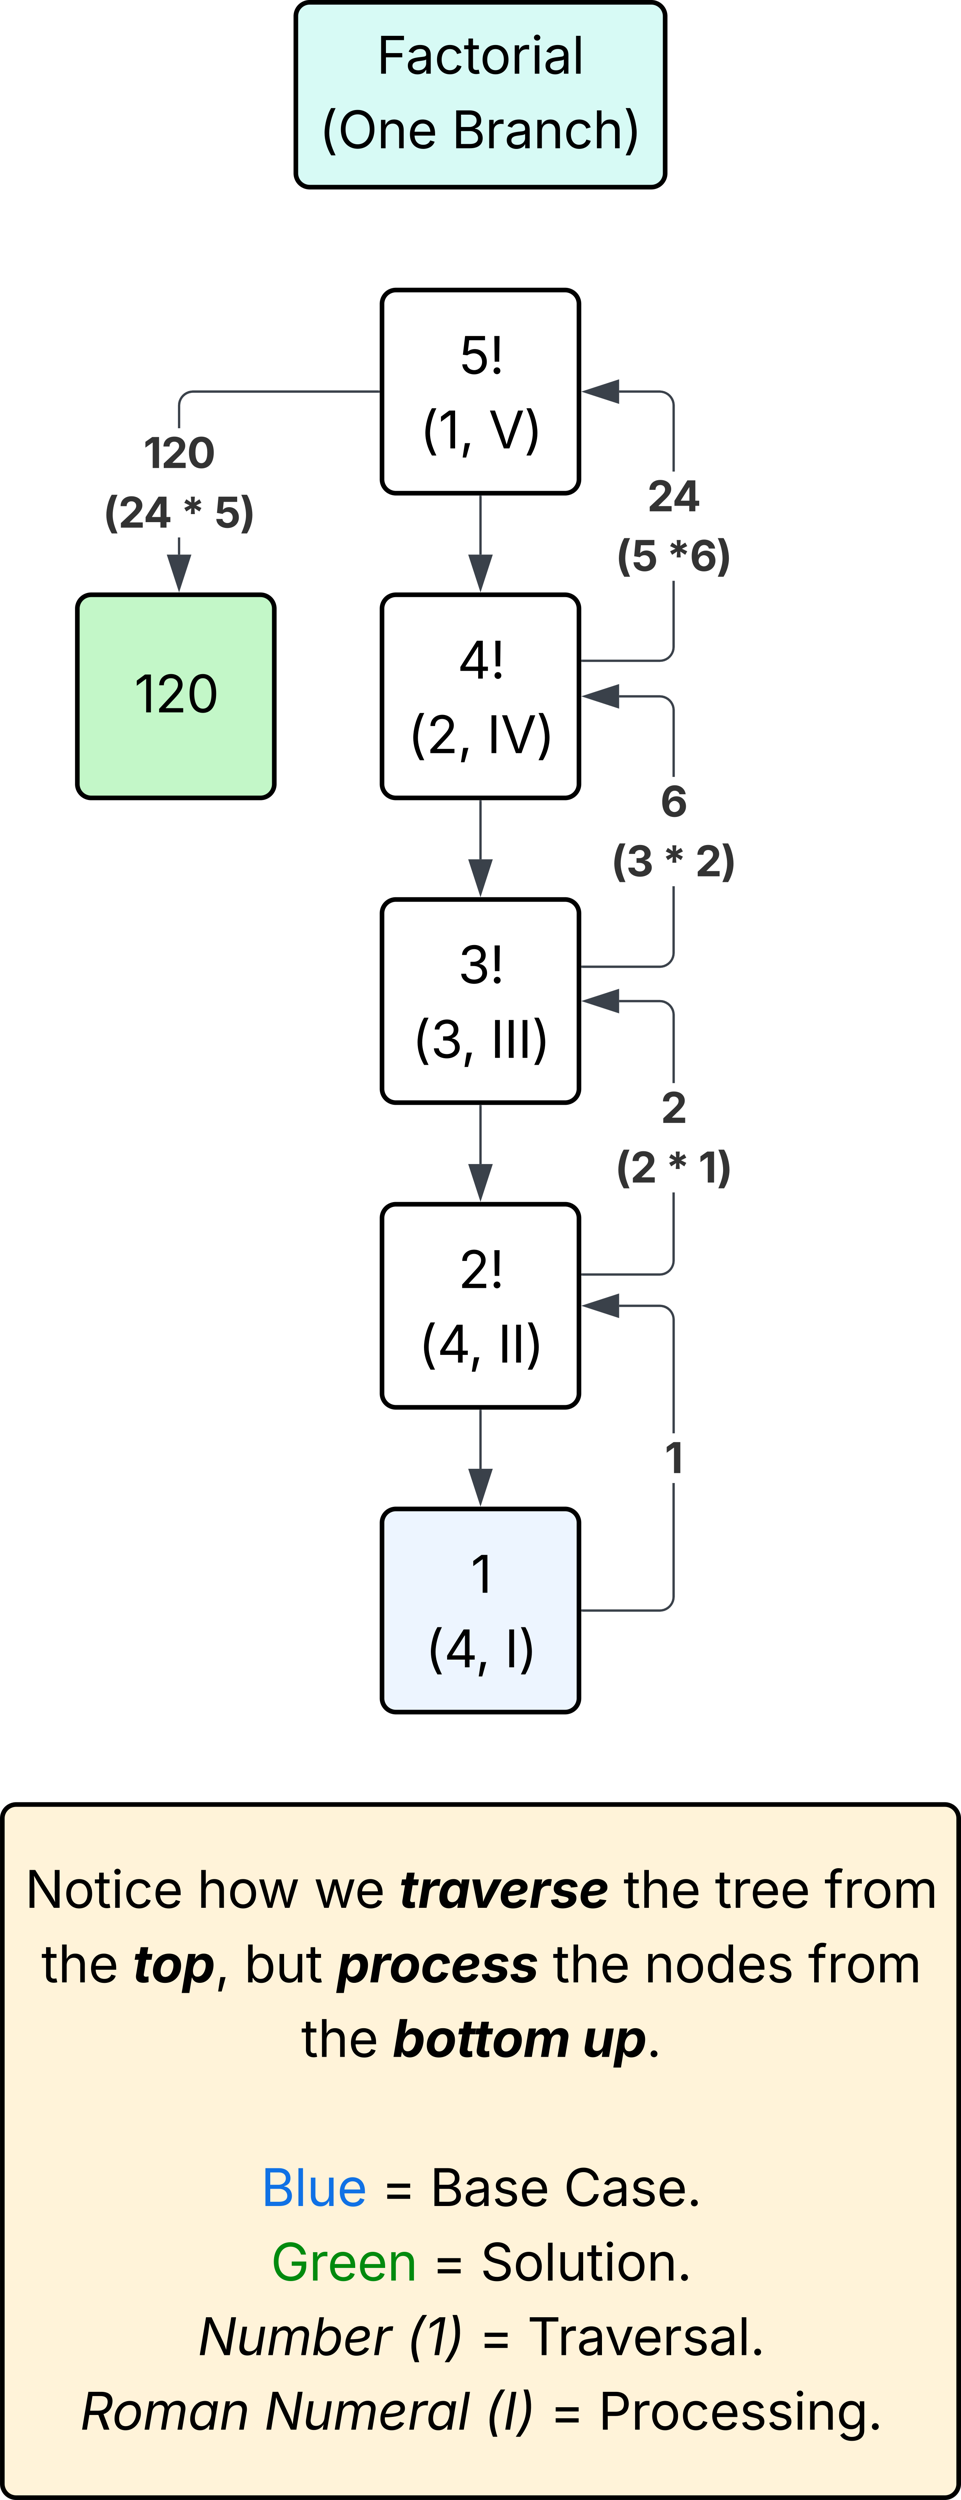 <svg xmlns="http://www.w3.org/2000/svg" xmlns:xlink="http://www.w3.org/1999/xlink" xmlns:lucid="lucid" width="416.35" height="1082"><g transform="translate(-606.494 -179)" lucid:page-tab-id="0_0"><path d="M772 310.53a6 6 0 0 1 6-6h73.33a6 6 0 0 1 6 6v75.93a6 6 0 0 1-6 6H778a6 6 0 0 1-6-6z" stroke="#000" stroke-width="2" fill="#fff"/><use xlink:href="#a" transform="matrix(1,0,0,1,777,309.533) translate(28.05 31.278)"/><use xlink:href="#b" transform="matrix(1,0,0,1,777,309.533) translate(11.383 63.543)"/><use xlink:href="#c" transform="matrix(1,0,0,1,777,309.533) translate(41.179 63.543)"/><path d="M814.67 393.96v25.08" stroke="#3a414a" fill="none"/><path d="M815.14 393.97h-.95v-.5h.94z" stroke="#3a414a" stroke-width=".05" fill="#3a414a"/><path d="M814.67 433.8l-4.64-14.26h9.27z" stroke="#3a414a" fill="#3a414a"/><path d="M772 442.42a6 6 0 0 1 6-6h73.33a6 6 0 0 1 6 6v75.92a6 6 0 0 1-6 6H778a6 6 0 0 1-6-6z" stroke="#000" stroke-width="2" fill="#fff"/><use xlink:href="#d" transform="matrix(1,0,0,1,777,441.419) translate(27.627 31.278)"/><use xlink:href="#e" transform="matrix(1,0,0,1,777,441.419) translate(6.142 63.543)"/><use xlink:href="#f" transform="matrix(1,0,0,1,777,441.419) translate(40.452 63.543)"/><path d="M734.67 186a6 6 0 0 1 6-6h148a6 6 0 0 1 6 6v68a6 6 0 0 1-6 6h-148a6 6 0 0 1-6-6z" stroke="#000" stroke-width="2" fill="#d7faf5"/><use xlink:href="#g" transform="matrix(1,0,0,1,739.667,185) translate(29.959 25.903)"/><use xlink:href="#h" transform="matrix(1,0,0,1,739.667,185) translate(5.056 58.168)"/><use xlink:href="#i" transform="matrix(1,0,0,1,739.667,185) translate(62.489 58.168)"/><path d="M814.67 525.84v25.08" stroke="#3a414a" fill="none"/><path d="M815.14 525.86h-.95v-.52h.94z" stroke="#3a414a" stroke-width=".05" fill="#3a414a"/><path d="M814.67 565.7l-4.64-14.28h9.27z" stroke="#3a414a" fill="#3a414a"/><path d="M772 574.3a6 6 0 0 1 6-6h73.33a6 6 0 0 1 6 6v75.93a6 6 0 0 1-6 6H778a6 6 0 0 1-6-6z" stroke="#000" stroke-width="2" fill="#fff"/><use xlink:href="#j" transform="matrix(1,0,0,1,777,573.305) translate(27.941 31.278)"/><use xlink:href="#k" transform="matrix(1,0,0,1,777,573.305) translate(8.003 63.543)"/><use xlink:href="#l" transform="matrix(1,0,0,1,777,573.305) translate(41.988 63.543)"/><path d="M814.67 657.73v25.08" stroke="#3a414a" fill="none"/><path d="M815.14 657.74h-.95v-.5h.94z" stroke="#3a414a" stroke-width=".05" fill="#3a414a"/><path d="M814.67 697.57l-4.64-14.26h9.27z" stroke="#3a414a" fill="#3a414a"/><path d="M772 706.2a6 6 0 0 1 6-6h73.33a6 6 0 0 1 6 6v75.9a6 6 0 0 1-6 6H778a6 6 0 0 1-6-6z" stroke="#000" stroke-width="2" fill="#fff"/><use xlink:href="#m" transform="matrix(1,0,0,1,777,705.19) translate(28.028 31.278)"/><use xlink:href="#n" transform="matrix(1,0,0,1,777,705.19) translate(10.797 63.543)"/><use xlink:href="#o" transform="matrix(1,0,0,1,777,705.19) translate(45.161 63.543)"/><path d="M814.67 789.6v25.1" stroke="#3a414a" fill="none"/><path d="M815.14 789.63h-.95v-.52h.94z" stroke="#3a414a" stroke-width=".05" fill="#3a414a"/><path d="M814.67 829.46l-4.64-14.27h9.27z" stroke="#3a414a" fill="#3a414a"/><path d="M772 838.08a6 6 0 0 1 6-6h73.33a6 6 0 0 1 6 6V914a6 6 0 0 1-6 6H778a6 6 0 0 1-6-6z" stroke="#000" stroke-width="2" fill="#edf5ff"/><use xlink:href="#p" transform="matrix(1,0,0,1,777,837.076) translate(33.481 31.278)"/><use xlink:href="#n" transform="matrix(1,0,0,1,777,837.076) translate(13.781 63.543)"/><use xlink:href="#q" transform="matrix(1,0,0,1,777,837.076) translate(48.145 63.543)"/><path d="M898.8 870.06l-.07 1-.24.98-.4.94-.53.87-.66.77-.76.66-.87.53-.93.4-1 .23-1 .08h-33.5v-.94h33.48l.88-.07.84-.2.8-.34.74-.45.66-.56.56-.66.46-.73.33-.8.2-.85.06-.88v-49.17h.95zm-5.45-126.3l1 .23.92.38.87.53.77.67.67.78.53.86.4.95.23 1 .08.98v49.2h-.94v-49.16l-.07-.88-.2-.85-.35-.8-.45-.74-.56-.65-.66-.57-.74-.45-.8-.33-.84-.2-.88-.07h-17.6v-.95h17.63z" stroke="#3a414a" stroke-width=".05" fill="#3a414a"/><path d="M858.85 876.5h-.52v-.94h.52z" fill="#3a414a"/><path stroke="#3a414a" stroke-width=".05" fill="#3a414a"/><path d="M874.22 748.8l-14.27-4.65 14.27-4.63z" fill="#3a414a"/><path d="M874.7 749.44l-16.3-5.3 16.3-5.28zm-13.2-5.3l12.24 4v-7.97z" stroke="#3a414a" stroke-width=".05" fill="#3a414a"/><use xlink:href="#r" transform="matrix(1,0,0,1,894.501,799.34) translate(0.005 17.222)"/><path d="M898.8 724.62l-.07 1-.24.98-.4.94-.53.87-.66.78-.76.66-.87.53-.93.4-1 .23-1 .08h-33.5v-.96h33.48l.88-.06.84-.2.8-.34.74-.45.66-.56.56-.65.46-.74.33-.8.2-.84.06-.88v-29.5h.95zm-5.45-112.75l1 .24.92.4.87.53.77.66.67.76.53.87.4.93.23 1 .08 1v29.5h-.94V618.3l-.07-.88-.2-.84-.35-.8-.45-.74-.56-.66-.66-.56-.74-.45-.8-.34-.84-.2-.88-.06h-17.6v-.95h17.63z" stroke="#3a414a" stroke-width=".05" fill="#3a414a"/><path d="M858.85 731.08h-.52v-.96h.52z" fill="#3a414a"/><path stroke="#3a414a" stroke-width=".05" fill="#3a414a"/><path d="M874.22 616.9l-14.27-4.63 14.27-4.64z" fill="#3a414a"/><path d="M874.7 617.56l-16.3-5.3 16.3-5.28zm-13.2-5.3l12.24 4v-7.98z" stroke="#3a414a" stroke-width=".05" fill="#3a414a"/><use xlink:href="#s" transform="matrix(1,0,0,1,872.86,647.772) translate(19.879 17.222)"/><use xlink:href="#t" transform="matrix(1,0,0,1,872.86,647.772) translate(0.005 43.035)"/><use xlink:href="#u" transform="matrix(1,0,0,1,872.86,647.772) translate(22.114 43.035)"/><use xlink:href="#v" transform="matrix(1,0,0,1,872.86,647.772) translate(36.264 43.035)"/><path d="M898.8 591.42l-.07 1-.24.98-.4.94-.53.87-.66.78-.76.66-.87.53-.93.4-1 .23-1 .08h-33.5v-.96h33.48l.88-.06.84-.2.8-.34.74-.45.66-.56.56-.65.46-.74.33-.8.2-.84.06-.88v-28.83h.95zm-5.45-111.44l1 .24.92.4.87.52.77.66.67.77.53.87.4.94.23 1 .08.98v28.87h-.94V486.4l-.07-.88-.2-.85-.35-.8-.45-.74-.56-.65-.66-.57-.74-.44-.8-.33-.84-.2-.88-.07h-17.6v-.95h17.63z" stroke="#3a414a" stroke-width=".05" fill="#3a414a"/><path d="M858.85 597.88h-.52v-.96h.52z" fill="#3a414a"/><path stroke="#3a414a" stroke-width=".05" fill="#3a414a"/><path d="M874.22 485.02l-14.27-4.64 14.27-4.63z" fill="#3a414a"/><path d="M874.7 485.67l-16.3-5.3 16.3-5.28zm-13.2-5.3l12.24 4v-7.97z" stroke="#3a414a" stroke-width=".05" fill="#3a414a"/><use xlink:href="#w" transform="matrix(1,0,0,1,871.115,515.229) translate(21.45 17.222)"/><use xlink:href="#x" transform="matrix(1,0,0,1,871.115,515.229) translate(0.005 43.035)"/><use xlink:href="#u" transform="matrix(1,0,0,1,871.115,515.229) translate(22.392 43.035)"/><use xlink:href="#y" transform="matrix(1,0,0,1,871.115,515.229) translate(36.541 43.035)"/><path d="M898.8 459l-.07 1-.24 1-.4.93-.53.87-.66.77-.76.66-.87.53-.93.4-1 .22-1 .08h-33.5v-.95h33.48l.88-.06.84-.2.8-.33.74-.44.66-.57.56-.67.46-.74.33-.8.2-.85.06-.88V430.4h.95zm-5.45-110.9l1 .24.92.4.87.52.77.66.67.77.53.86.4.93.23.98.08 1v28.6h-.94V354.5l-.07-.87-.2-.84-.35-.8-.45-.75-.56-.66-.66-.57-.74-.46-.8-.33-.84-.2-.88-.07h-17.6v-.95h17.63z" stroke="#3a414a" stroke-width=".05" fill="#3a414a"/><path d="M858.85 465.46h-.52v-.95h.52z" fill="#3a414a"/><path stroke="#3a414a" stroke-width=".05" fill="#3a414a"/><path d="M874.22 353.13l-14.27-4.63 14.27-4.64z" fill="#3a414a"/><path d="M874.7 353.78l-16.3-5.28 16.3-5.3zm-13.2-5.28l12.24 3.98v-7.97z" stroke="#3a414a" stroke-width=".05" fill="#3a414a"/><g><use xlink:href="#z" transform="matrix(1,0,0,1,873.103,383.08) translate(13.764 17.222)"/><use xlink:href="#A" transform="matrix(1,0,0,1,873.103,383.08) translate(0.005 43.035)"/><use xlink:href="#B" transform="matrix(1,0,0,1,873.103,383.08) translate(22.279 43.035)"/></g><path d="M684.55 419.04h-.95v-7.4h.95zm85.95-70.07h-80.4l-.9.07-.83.2-.8.33-.74.46-.66.56-.56.65-.45.74-.33.8-.2.83-.07.88v9.83h-.95v-9.85l.08-1 .24-1 .4-.93.52-.86.66-.78.77-.66.87-.53.94-.4.98-.23 1-.08h80.44z" stroke="#3a414a" stroke-width=".05" fill="#3a414a"/><path d="M771 348.97h-.5v-.95h.5z" fill="#3a414a"/><path stroke="#3a414a" stroke-width=".05" fill="#3a414a"/><path d="M684.08 433.8l-4.64-14.26h9.27z" fill="#3a414a"/><path d="M684.08 435.34l-5.3-16.28h10.6zm-4-15.33l4 12.26 3.98-12.25z" stroke="#3a414a" stroke-width=".05" fill="#3a414a"/><g><use xlink:href="#C" transform="matrix(1,0,0,1,651.042,364.331) translate(17.614 17.222)"/><use xlink:href="#D" transform="matrix(1,0,0,1,651.042,364.331) translate(0.005 43.035)"/><use xlink:href="#u" transform="matrix(1,0,0,1,651.042,364.331) translate(33.859 43.035)"/><use xlink:href="#E" transform="matrix(1,0,0,1,651.042,364.331) translate(48.008 43.035)"/></g><path d="M640 442.42a6 6 0 0 1 6-6h73.33a6 6 0 0 1 6 6v75.92a6 6 0 0 1-6 6H646a6 6 0 0 1-6-6z" stroke="#000" stroke-width="2" fill="#c3f7c8"/><g><use xlink:href="#F" transform="matrix(1,0,0,1,645,441.419) translate(19.695 45.903)"/></g><path d="M607.5 966a6 6 0 0 1 6-6h402.34a6 6 0 0 1 6 6v288a6 6 0 0 1-6 6H613.5a6 6 0 0 1-6-6z" stroke="#000" stroke-width="2" fill="#fff3d9"/><g><use xlink:href="#G" transform="matrix(1,0,0,1,612.494,965) translate(4.817 39.715)"/><use xlink:href="#H" transform="matrix(1,0,0,1,612.494,965) translate(79.437 39.715)"/><use xlink:href="#I" transform="matrix(1,0,0,1,612.494,965) translate(129.936 39.715)"/><use xlink:href="#J" transform="matrix(1,0,0,1,612.494,965) translate(166.926 39.715)"/><use xlink:href="#K" transform="matrix(1,0,0,1,612.494,965) translate(264.127 39.715)"/><use xlink:href="#L" transform="matrix(1,0,0,1,612.494,965) translate(303.742 39.715)"/><use xlink:href="#M" transform="matrix(1,0,0,1,612.494,965) translate(351.171 39.715)"/><use xlink:href="#K" transform="matrix(1,0,0,1,612.494,965) translate(11.897 71.981)"/><use xlink:href="#N" transform="matrix(1,0,0,1,612.494,965) translate(51.513 71.981)"/><use xlink:href="#O" transform="matrix(1,0,0,1,612.494,965) translate(99.755 71.981)"/><use xlink:href="#P" transform="matrix(1,0,0,1,612.494,965) translate(140.022 71.981)"/><use xlink:href="#K" transform="matrix(1,0,0,1,612.494,965) translate(233.479 71.981)"/><use xlink:href="#Q" transform="matrix(1,0,0,1,612.494,965) translate(273.095 71.981)"/><use xlink:href="#M" transform="matrix(1,0,0,1,612.494,965) translate(344.091 71.981)"/><use xlink:href="#K" transform="matrix(1,0,0,1,612.494,965) translate(124.489 104.247)"/><use xlink:href="#R" transform="matrix(1,0,0,1,612.494,965) translate(164.105 104.247)"/><use xlink:href="#S" transform="matrix(1,0,0,1,612.494,965) translate(246.255 104.247)"/><use xlink:href="#T" transform="matrix(1,0,0,1,612.494,965) translate(202.5 136.512)"/><use xlink:href="#U" transform="matrix(1,0,0,1,612.494,965) translate(107.014 168.778)"/><use xlink:href="#V" transform="matrix(1,0,0,1,612.494,965) translate(159.282 168.778)"/><use xlink:href="#W" transform="matrix(1,0,0,1,612.494,965) translate(180.234 168.778)"/><use xlink:href="#X" transform="matrix(1,0,0,1,612.494,965) translate(238.188 168.778)"/><use xlink:href="#Y" transform="matrix(1,0,0,1,612.494,965) translate(111.284 201.043)"/><use xlink:href="#V" transform="matrix(1,0,0,1,612.494,965) translate(181.151 201.043)"/><use xlink:href="#Z" transform="matrix(1,0,0,1,612.494,965) translate(202.104 201.043)"/><use xlink:href="#aa" transform="matrix(1,0,0,1,612.494,965) translate(79.589 233.309)"/><use xlink:href="#ab" transform="matrix(1,0,0,1,612.494,965) translate(169.986 233.309)"/><use xlink:href="#V" transform="matrix(1,0,0,1,612.494,965) translate(201.485 233.309)"/><use xlink:href="#ac" transform="matrix(1,0,0,1,612.494,965) translate(222.438 233.309)"/><use xlink:href="#ad" transform="matrix(1,0,0,1,612.494,965) translate(28.612 265.575)"/><use xlink:href="#ae" transform="matrix(1,0,0,1,612.494,965) translate(108.419 265.575)"/><use xlink:href="#af" transform="matrix(1,0,0,1,612.494,965) translate(203.851 265.575)"/><use xlink:href="#V" transform="matrix(1,0,0,1,612.494,965) translate(232.269 265.575)"/><use xlink:href="#ag" transform="matrix(1,0,0,1,612.494,965) translate(253.222 265.575)"/></g><defs><path d="M626 20c-262 0-458-168-468-396h184c12 133 134 229 284 229 180 0 311-137 311-326 0-192-136-335-323-335-92 0-196 33-255 78l-178-22 88-738h784v167H429l-51 435h8c61-51 160-87 263-87 273 0 474 211 474 499 0 286-210 496-497 496" id="ah"/><path d="M204-479l-12-1011h204L383-479H204zm91 492c-75 0-135-60-135-134 0-75 60-135 135-135 74 0 134 60 134 135 0 74-60 134-134 134" id="ai"/><g id="a"><use transform="matrix(0.011,0,0,0.011,0,0)" xlink:href="#ah"/><use transform="matrix(0.011,0,0,0.011,13.509,0)" xlink:href="#ai"/></g><path d="M218-607c0-325 108-727 258-974h175c-155 315-250 682-250 974 0 265 78 531 250 886H476C306-10 218-315 218-607" id="aj"/><path d="M653-1490V0H466v-1314h-10L96-1047v-204l324-239h233" id="ak"/><path d="M128 359l88-567h206L266 359H128" id="al"/><g id="b"><use transform="matrix(0.011,0,0,0.011,0,0)" xlink:href="#aj"/><use transform="matrix(0.011,0,0,0.011,8.105,0)" xlink:href="#ak"/><use transform="matrix(0.011,0,0,0.011,17.144,0)" xlink:href="#al"/></g><path d="M600 0L52-1490h200c166 485 304 806 458 1336 156-533 285-846 449-1336h202L819 0H600" id="am"/><path d="M96 279C273-86 346-350 346-607c0-292-95-659-250-974h175c150 246 258 650 258 974 0 297-91 602-258 886H96" id="an"/><g id="c"><use transform="matrix(0.011,0,0,0.011,0,0)" xlink:href="#am"/><use transform="matrix(0.011,0,0,0.011,15.332,0)" xlink:href="#an"/></g><path d="M120-303v-155l652-1032h231v1020h202v167h-202V0H821v-303H120zm702-167v-782h-12L323-482v12h499" id="ao"/><g id="d"><use transform="matrix(0.011,0,0,0.011,0,0)" xlink:href="#ao"/><use transform="matrix(0.011,0,0,0.011,14.355,0)" xlink:href="#ai"/></g><path d="M154 0v-137l495-537c165-179 249-281 249-418 0-156-121-253-280-253-170 0-278 110-278 278H158c0-264 200-443 465-443 266 0 455 183 455 416 0 161-73 288-336 568L416-179v12h687V0H154" id="ap"/><g id="e"><use transform="matrix(0.011,0,0,0.011,0,0)" xlink:href="#aj"/><use transform="matrix(0.011,0,0,0.011,8.105,0)" xlink:href="#ap"/><use transform="matrix(0.011,0,0,0.011,21.658,0)" xlink:href="#al"/></g><path d="M370-1490V0H180v-1490h190" id="aq"/><g id="f"><use transform="matrix(0.011,0,0,0.011,0,0)" xlink:href="#aq"/><use transform="matrix(0.011,0,0,0.011,5.968,0)" xlink:href="#am"/><use transform="matrix(0.011,0,0,0.011,21.3,0)" xlink:href="#an"/></g><path d="M180 0v-1490h901v168H370v510h643v168H370V0H180" id="ar"/><path d="M471 26C259 26 90-98 90-318c0-256 228-303 435-329 202-27 287-16 287-108 0-139-79-219-234-219-161 0-248 86-283 164l-173-57c86-203 278-265 451-265 150 0 419 46 419 395V0H815v-152h-12C765-73 660 26 471 26zm31-159c199 0 310-134 310-271v-155c-30 35-226 55-295 64-131 17-246 59-246 186 0 116 97 176 231 176" id="as"/><path d="M613 24c-304 0-509-231-509-576 0-350 205-580 509-580 216 0 392 114 453 309l-173 49c-33-115-133-197-280-197-223 0-326 196-326 419 0 220 103 415 326 415 150 0 252-85 285-206l172 49C1010-95 832 24 613 24" id="at"/><path d="M598-1118v154H368v674c0 100 37 144 132 144 23 0 62-6 92-12L629-6c-37 13-88 20-134 20-193 0-307-107-307-290v-688H20v-154h168v-266h180v266h230" id="au"/><path d="M613 24c-304 0-509-231-509-576 0-350 205-580 509-580 305 0 511 230 511 580 0 345-206 576-511 576zm0-161c226 0 329-195 329-415 0-222-103-419-329-419-223 0-326 196-326 419 0 220 103 415 326 415" id="av"/><path d="M158 0v-1118h174v172h12c41-113 157-188 290-188 26 0 70 2 91 3v181c-11-2-60-10-108-10-161 0-279 109-279 260V0H158" id="aw"/><path d="M158 0v-1118h180V0H158zm91-1301c-68 0-125-53-125-119s57-119 125-119c69 0 126 53 126 119s-57 119-126 119" id="ax"/><path d="M338-1490V0H158v-1490h180" id="ay"/><g id="g"><use transform="matrix(0.011,0,0,0.011,0,0)" xlink:href="#ar"/><use transform="matrix(0.011,0,0,0.011,12.576,0)" xlink:href="#as"/><use transform="matrix(0.011,0,0,0.011,25.054,0)" xlink:href="#at"/><use transform="matrix(0.011,0,0,0.011,37.75,0)" xlink:href="#au"/><use transform="matrix(0.011,0,0,0.011,44.803,0)" xlink:href="#av"/><use transform="matrix(0.011,0,0,0.011,58.127,0)" xlink:href="#aw"/><use transform="matrix(0.011,0,0,0.011,66.84,0)" xlink:href="#ax"/><use transform="matrix(0.011,0,0,0.011,72.222,0)" xlink:href="#as"/><use transform="matrix(0.011,0,0,0.011,84.701,0)" xlink:href="#ay"/></g><path d="M784 20c-382 0-662-292-662-764 0-473 280-766 662-766s660 293 660 766c0 472-278 764-660 764zm0-176c266 0 475-207 475-588 0-383-209-590-475-590-268 0-477 208-477 590 0 380 209 588 477 588" id="az"/><path d="M338-670V0H158v-1118h173l1 207c72-158 192-221 342-221 226 0 378 139 378 422V0H872v-695c0-172-96-275-252-275-161 0-282 109-282 300" id="aA"/><path d="M628 24c-324 0-524-230-524-574 0-343 198-582 503-582 237 0 487 146 487 559v75H286c9 234 145 362 343 362 132 0 231-58 273-172l174 48C1024-91 857 24 628 24zM287-650h624c-17-190-120-322-304-322-192 0-309 151-320 322" id="aB"/><g id="h"><use transform="matrix(0.011,0,0,0.011,0,0)" xlink:href="#aj"/><use transform="matrix(0.011,0,0,0.011,8.105,0)" xlink:href="#az"/><use transform="matrix(0.011,0,0,0.011,25.098,0)" xlink:href="#aA"/><use transform="matrix(0.011,0,0,0.011,38.227,0)" xlink:href="#aB"/></g><path d="M180 0v-1490h528c311 0 458 177 458 395 0 191-114 278-244 313v14c139 9 302 137 302 371 0 225-148 397-499 397H180zm190-168h350c232 0 321-102 321-231 0-149-120-277-311-277H370v508zm0-668h328c160 0 286-101 286-255 0-129-87-231-280-231H370v486" id="aC"/><path d="M338-670V0H158v-1490h180v566c73-149 190-208 336-208 226 0 379 139 379 422V0H872v-695c0-172-96-275-252-275-161 0-282 109-282 300" id="aD"/><g id="i"><use transform="matrix(0.011,0,0,0.011,0,0)" xlink:href="#aC"/><use transform="matrix(0.011,0,0,0.011,14.54,0)" xlink:href="#aw"/><use transform="matrix(0.011,0,0,0.011,22.906,0)" xlink:href="#as"/><use transform="matrix(0.011,0,0,0.011,35.384,0)" xlink:href="#aA"/><use transform="matrix(0.011,0,0,0.011,48.513,0)" xlink:href="#at"/><use transform="matrix(0.011,0,0,0.011,61.209,0)" xlink:href="#aD"/><use transform="matrix(0.011,0,0,0.011,74.349,0)" xlink:href="#an"/></g><path d="M635 20c-292 0-500-160-510-396h192c11 142 145 229 315 229 187 0 323-105 323-260 0-161-125-274-346-274H488v-165h121c174 0 294-100 294-254 0-148-104-245-266-245-152 0-291 85-297 230H157c8-234 222-395 484-395 278 0 448 188 448 400 0 168-95 291-247 336v12c190 31 301 169 301 357 0 244-216 425-508 425" id="aE"/><g id="j"><use transform="matrix(0.011,0,0,0.011,0,0)" xlink:href="#aE"/><use transform="matrix(0.011,0,0,0.011,13.726,0)" xlink:href="#ai"/></g><g id="k"><use transform="matrix(0.011,0,0,0.011,0,0)" xlink:href="#aj"/><use transform="matrix(0.011,0,0,0.011,8.105,0)" xlink:href="#aE"/><use transform="matrix(0.011,0,0,0.011,21.332,0)" xlink:href="#al"/></g><g id="l"><use transform="matrix(0.011,0,0,0.011,0,0)" xlink:href="#aq"/><use transform="matrix(0.011,0,0,0.011,5.968,0)" xlink:href="#aq"/><use transform="matrix(0.011,0,0,0.011,11.936,0)" xlink:href="#aq"/><use transform="matrix(0.011,0,0,0.011,17.904,0)" xlink:href="#an"/></g><g id="m"><use transform="matrix(0.011,0,0,0.011,0,0)" xlink:href="#ap"/><use transform="matrix(0.011,0,0,0.011,13.553,0)" xlink:href="#ai"/></g><g id="n"><use transform="matrix(0.011,0,0,0.011,0,0)" xlink:href="#aj"/><use transform="matrix(0.011,0,0,0.011,8.105,0)" xlink:href="#ao"/><use transform="matrix(0.011,0,0,0.011,21.712,0)" xlink:href="#al"/></g><g id="o"><use transform="matrix(0.011,0,0,0.011,0,0)" xlink:href="#aq"/><use transform="matrix(0.011,0,0,0.011,5.968,0)" xlink:href="#aq"/><use transform="matrix(0.011,0,0,0.011,11.936,0)" xlink:href="#an"/></g><use transform="matrix(0.011,0,0,0.011,0,0)" xlink:href="#ak" id="p"/><g id="q"><use transform="matrix(0.011,0,0,0.011,0,0)" xlink:href="#aq"/><use transform="matrix(0.011,0,0,0.011,5.968,0)" xlink:href="#an"/></g><path fill="#333" d="M749-1490V0H444v-1221h-10L93-980v-279l329-231h327" id="aF"/><use transform="matrix(0.009,0,0,0.009,0,0)" xlink:href="#aF" id="r"/><path fill="#333" d="M124 0v-220l528-495c135-132 210-216 210-336 0-133-98-215-231-215-139 0-229 88-229 233H110c0-290 214-477 523-477 315 0 525 182 525 440 0 167-80 305-385 586L548-262v11h630V0H124" id="aG"/><use transform="matrix(0.009,0,0,0.009,0,0)" xlink:href="#aG" id="s"/><path fill="#333" d="M169-607c0-330 107-732 258-974h279c-145 311-231 674-231 974 0 262 67 512 231 886H427C258-1 169-307 169-607" id="aH"/><g id="t"><use transform="matrix(0.009,0,0,0.009,0,0)" xlink:href="#aH"/><use transform="matrix(0.009,0,0,0.009,6.701,0)" xlink:href="#aG"/></g><path fill="#333" d="M476-652l19-284-238 159-97-168 257-125-257-125 97-170 238 159-19-284h192l-18 284 238-159 95 170-255 125 255 125-95 168-238-159 18 284H476" id="aI"/><use transform="matrix(0.009,0,0,0.009,0,0)" xlink:href="#aI" id="u"/><path fill="#333" d="M67 279c166-379 230-627 230-886 0-300-86-663-230-974h278c151 241 258 644 258 974 0 302-90 608-258 886H67" id="aJ"/><g id="v"><use transform="matrix(0.009,0,0,0.009,0,0)" xlink:href="#aF"/><use transform="matrix(0.009,0,0,0.009,7.986,0)" xlink:href="#aJ"/></g><path fill="#333" d="M684 20C381 20 94-164 94-710c0-501 235-800 601-800 293 0 496 188 526 433H921c-25-105-108-170-226-170-197 0-301 182-301 476h10c67-130 211-208 374-208 263 0 459 201 459 481 0 301-224 518-553 518zm-2-242c147 0 258-116 258-268 0-150-108-266-256-266-146 0-259 121-259 267 0 147 109 267 257 267" id="aK"/><use transform="matrix(0.009,0,0,0.009,0,0)" xlink:href="#aK" id="w"/><path fill="#333" d="M659 20C335 20 103-159 99-418h307c5 112 113 185 254 185 147 0 250-83 250-204 0-123-105-209-278-209H494v-227h138c145 0 246-81 246-200 0-115-87-193-216-193-130 0-237 73-240 189H128c4-255 233-433 536-433 306 0 510 185 510 418 0 167-114 285-279 317v11c217 29 333 162 333 347 0 254-237 437-569 437" id="aL"/><g id="x"><use transform="matrix(0.009,0,0,0.009,0,0)" xlink:href="#aH"/><use transform="matrix(0.009,0,0,0.009,6.701,0)" xlink:href="#aL"/></g><g id="y"><use transform="matrix(0.009,0,0,0.009,0,0)" xlink:href="#aG"/><use transform="matrix(0.009,0,0,0.009,11.198,0)" xlink:href="#aJ"/></g><path fill="#333" d="M101-265v-241l623-984h383v979h186v246h-186V0H814v-265H101zm719-246v-643h-12L409-523v12h411" id="aM"/><g id="z"><use transform="matrix(0.009,0,0,0.009,0,0)" xlink:href="#aG"/><use transform="matrix(0.009,0,0,0.009,10.92,0)" xlink:href="#aM"/></g><path fill="#333" d="M664 20c-306 0-529-183-535-438h297c6 117 110 196 238 196 149 0 255-108 255-266 0-159-108-270-261-270-89 0-178 39-224 98l-274-48 72-782h901v252H485l-39 377h8c53-72 165-124 294-124 269 0 467 204 467 490 0 300-224 515-551 515" id="aN"/><g id="A"><use transform="matrix(0.009,0,0,0.009,0,0)" xlink:href="#aH"/><use transform="matrix(0.009,0,0,0.009,6.701,0)" xlink:href="#aN"/></g><g id="B"><use transform="matrix(0.009,0,0,0.009,0,0)" xlink:href="#aI"/><use transform="matrix(0.009,0,0,0.009,9.939,0)" xlink:href="#aK"/><use transform="matrix(0.009,0,0,0.009,21.484,0)" xlink:href="#aJ"/></g><path fill="#333" d="M690 20C314 20 94-261 94-744c0-482 221-766 596-766 376 0 597 284 597 766 0 483-219 764-597 764zm0-253c184 0 286-184 286-511 0-328-102-514-286-514-183 0-285 187-285 514s101 511 285 511" id="aO"/><g id="C"><use transform="matrix(0.009,0,0,0.009,0,0)" xlink:href="#aF"/><use transform="matrix(0.009,0,0,0.009,7.665,0)" xlink:href="#aG"/><use transform="matrix(0.009,0,0,0.009,18.863,0)" xlink:href="#aO"/></g><g id="D"><use transform="matrix(0.009,0,0,0.009,0,0)" xlink:href="#aH"/><use transform="matrix(0.009,0,0,0.009,6.701,0)" xlink:href="#aG"/><use transform="matrix(0.009,0,0,0.009,17.622,0)" xlink:href="#aM"/></g><g id="E"><use transform="matrix(0.009,0,0,0.009,0,0)" xlink:href="#aN"/><use transform="matrix(0.009,0,0,0.009,11.363,0)" xlink:href="#aJ"/></g><path d="M646 20c-332 0-524-278-524-764 0-483 194-766 524-766s524 283 524 766c0 485-191 764-524 764zm0-166c218 0 341-220 341-598 0-380-123-601-341-601s-341 222-341 601c0 378 123 598 341 598" id="aP"/><g id="F"><use transform="matrix(0.011,0,0,0.011,0,0)" xlink:href="#ak"/><use transform="matrix(0.011,0,0,0.011,9.039,0)" xlink:href="#ap"/><use transform="matrix(0.011,0,0,0.011,22.591,0)" xlink:href="#aP"/></g><path d="M180 0v-1490h224l606 953c40 63 108 177 176 312-27-437-7-821-13-1265h190V0h-226C860-448 622-778 356-1262c27 476 11 792 15 1262H180" id="aQ"/><g id="G"><use transform="matrix(0.011,0,0,0.011,0,0)" xlink:href="#aQ"/><use transform="matrix(0.011,0,0,0.011,16.743,0)" xlink:href="#av"/><use transform="matrix(0.011,0,0,0.011,30.067,0)" xlink:href="#au"/><use transform="matrix(0.011,0,0,0.011,37.337,0)" xlink:href="#ax"/><use transform="matrix(0.011,0,0,0.011,42.719,0)" xlink:href="#at"/><use transform="matrix(0.011,0,0,0.011,55.414,0)" xlink:href="#aB"/></g><path d="M409 0L70-1118h191c89 329 165 560 243 925 75-353 154-601 240-925h192c85 325 161 564 235 922 77-354 157-598 244-922h191L1267 0h-179c-86-307-176-590-250-913C763-588 675-308 588 0H409" id="aR"/><g id="H"><use transform="matrix(0.011,0,0,0.011,0,0)" xlink:href="#aD"/><use transform="matrix(0.011,0,0,0.011,13.14,0)" xlink:href="#av"/><use transform="matrix(0.011,0,0,0.011,26.063,0)" xlink:href="#aR"/></g><g id="I"><use transform="matrix(0.011,0,0,0.011,0,0)" xlink:href="#aR"/><use transform="matrix(0.011,0,0,0.011,17.784,0)" xlink:href="#aB"/></g><path d="M776-1118l-37 229H530l-93 562c-12 72 14 104 85 104 23 0 74-7 97-13l5 225C555 8 488 16 426 16 201 16 99-97 132-301l98-588H76l37-229h155l44-266h300l-44 266h208" id="aS"/><path d="M36 0l185-1118h290l-31 195h12c83-166 210-238 399-200l-45 268c-197-55-375 37-405 219L336 0H36" id="aT"/><path d="M441 19C184 19 19-186 81-558c63-382 303-574 550-574 189 0 259 113 285 202h10l31-188h299L1071 0H776l29-179h-14C733-87 623 19 441 19zm133-241c154 0 263-135 296-336 34-204-31-334-185-334-159 0-264 139-296 334-33 197 29 336 185 336" id="aU"/><path d="M351 0L124-1118h306c41 293 105 569 122 885 117-311 274-592 410-885h328L692 0H351" id="aV"/><path d="M552 24C254 24 71-146 71-432c0-377 264-705 643-705 236 0 413 123 413 326 0 251-270 329-766 342-10 155 35 265 213 267 113 0 207-50 245-134l269 36C1015-105 814 24 552 24zM392-650c368-7 456-43 456-146 0-71-63-115-165-115-165 0-251 126-291 261" id="aW"/><path d="M490 22C212 20 43-104 37-315l281-29c11 104 65 146 186 146 109 0 214-47 222-128 5-51-29-84-119-104l-186-40c-195-42-289-149-277-303 14-232 242-359 510-359 274 2 415 119 430 308l-267 27c-11-76-56-120-162-120-98 0-203 45-211 128-6 50 24 83 118 104l194 40c196 41 291 138 279 289-15 238-265 378-545 378" id="aX"/><g id="J"><use transform="matrix(0.011,0,0,0.011,0,0)" xlink:href="#aS"/><use transform="matrix(0.011,0,0,0.011,8.16,0)" xlink:href="#aT"/><use transform="matrix(0.011,0,0,0.011,16.678,0)" xlink:href="#aU"/><use transform="matrix(0.011,0,0,0.011,30.317,0)" xlink:href="#aV"/><use transform="matrix(0.011,0,0,0.011,43.24,0)" xlink:href="#aW"/><use transform="matrix(0.011,0,0,0.011,56.348,0)" xlink:href="#aT"/><use transform="matrix(0.011,0,0,0.011,65.408,0)" xlink:href="#aX"/><use transform="matrix(0.011,0,0,0.011,77.843,0)" xlink:href="#aW"/></g><g id="K"><use transform="matrix(0.011,0,0,0.011,0,0)" xlink:href="#au"/><use transform="matrix(0.011,0,0,0.011,7.27,0)" xlink:href="#aD"/><use transform="matrix(0.011,0,0,0.011,20.41,0)" xlink:href="#aB"/></g><g id="L"><use transform="matrix(0.011,0,0,0.011,0,0)" xlink:href="#au"/><use transform="matrix(0.011,0,0,0.011,7.27,0)" xlink:href="#aw"/><use transform="matrix(0.011,0,0,0.011,15.267,0)" xlink:href="#aB"/><use transform="matrix(0.011,0,0,0.011,28.223,0)" xlink:href="#aB"/></g><path d="M678-1118v154H420V0H240v-964H20v-154h220v-149c0-194 155-293 318-293 85 0 141 18 168 30l-50 154c-19-6-47-17-97-17-111 0-159 58-159 166v109h258" id="aY"/><path d="M158 0v-1118h175l1 205c55-151 181-225 313-225 147 0 245 90 285 228 53-141 190-228 352-228 194 0 352 125 352 384V0h-181v-749c0-161-105-225-225-225-151 0-243 103-243 244V0H807v-767c0-124-93-207-219-207-131 0-250 92-250 270V0H158" id="aZ"/><g id="M"><use transform="matrix(0.011,0,0,0.011,0,0)" xlink:href="#aY"/><use transform="matrix(0.011,0,0,0.011,8.225,0)" xlink:href="#aw"/><use transform="matrix(0.011,0,0,0.011,16.222,0)" xlink:href="#av"/><use transform="matrix(0.011,0,0,0.011,29.546,0)" xlink:href="#aZ"/></g><path d="M549 22C246 22 73-162 73-445c0-359 234-687 634-687 301 0 475 184 475 467 0 360-234 687-633 687zm10-236c223 0 322-274 322-459 0-134-61-223-185-223-223 0-322 271-322 458 0 133 61 224 185 224" id="ba"/><path d="M-34 418l255-1536h295l-34 188h9c56-93 162-202 343-202 221 0 385 151 385 442 0 320-177 709-544 709-191 0-269-117-296-207h-14l-99 606H-34zm624-640c223 0 323-269 323-451 0-133-57-219-180-219-214 0-324 244-324 448 0 137 61 222 181 222" id="bb"/><g id="N"><use transform="matrix(0.011,0,0,0.011,0,0)" xlink:href="#aS"/><use transform="matrix(0.011,0,0,0.011,7.943,0)" xlink:href="#ba"/><use transform="matrix(0.011,0,0,0.011,21.582,0)" xlink:href="#bb"/><use transform="matrix(0.011,0,0,0.011,35.59,0)" xlink:href="#al"/></g><path d="M677 24c-213 0-288-135-325-197h-20V0H158v-1490h180v551h14c37-59 106-193 324-193 279 0 474 222 474 576 0 356-194 580-473 580zm-27-161c209 0 317-186 317-421 0-232-105-413-317-413-206 0-314 166-314 413 0 249 111 421 314 421" id="bc"/><path d="M537 14c-226 0-379-139-379-422v-710h180v695c0 172 97 275 253 275 160 0 281-109 281-300v-670h181V0H879v-209C806-46 684 14 537 14" id="bd"/><g id="O"><use transform="matrix(0.011,0,0,0.011,0,0)" xlink:href="#bc"/><use transform="matrix(0.011,0,0,0.011,13.607,0)" xlink:href="#bd"/><use transform="matrix(0.011,0,0,0.011,26.747,0)" xlink:href="#au"/></g><path d="M548 22C250 22 73-164 73-448c0-345 220-684 633-684 269 0 447 145 451 374l-285 48c-6-116-55-186-169-186-226 0-328 261-328 457 0 135 55 225 182 225 119 0 222-77 266-198l271 56C1013-122 815 22 548 22" id="be"/><g id="P"><use transform="matrix(0.011,0,0,0.011,0,0)" xlink:href="#bb"/><use transform="matrix(0.011,0,0,0.011,14.008,0)" xlink:href="#aT"/><use transform="matrix(0.011,0,0,0.011,22.526,0)" xlink:href="#ba"/><use transform="matrix(0.011,0,0,0.011,36.165,0)" xlink:href="#be"/><use transform="matrix(0.011,0,0,0.011,49.23,0)" xlink:href="#aW"/><use transform="matrix(0.011,0,0,0.011,62.337,0)" xlink:href="#aX"/><use transform="matrix(0.011,0,0,0.011,74.772,0)" xlink:href="#aX"/></g><path d="M577 24c-279 0-473-224-473-580 0-354 195-576 474-576 218 0 287 134 324 193h14v-551h180V0H922v-173h-20C865-111 790 24 577 24zm27-161c203 0 314-172 314-421 0-247-108-413-314-413-212 0-317 181-317 413 0 235 108 421 317 421" id="bf"/><path d="M538 24C308 24 148-78 108-271l171-41c32 123 123 178 257 178 156 0 256-77 256-169 0-77-54-128-164-154l-186-44c-203-48-300-148-300-305 0-192 176-326 414-326 230 0 351 112 402 269l-163 42c-31-80-94-158-238-158-133 0-233 69-233 162 0 83 57 129 188 160l169 40c203 48 298 149 298 302 0 196-179 339-441 339" id="bg"/><g id="Q"><use transform="matrix(0.011,0,0,0.011,0,0)" xlink:href="#aA"/><use transform="matrix(0.011,0,0,0.011,13.129,0)" xlink:href="#av"/><use transform="matrix(0.011,0,0,0.011,26.454,0)" xlink:href="#bf"/><use transform="matrix(0.011,0,0,0.011,40.061,0)" xlink:href="#aB"/><use transform="matrix(0.011,0,0,0.011,53.016,0)" xlink:href="#bg"/></g><path d="M675 19C485 19 405-93 377-185h-16L330 0H35l247-1490h300l-95 560h12c57-95 153-202 335-202 221 0 385 151 385 442 0 320-177 709-544 709zm-85-241c223 0 323-269 323-451 0-133-57-219-180-219-214 0-324 244-324 448 0 137 61 222 181 222" id="bh"/><path d="M35 0l186-1118h278l-23 203c87-158 215-220 340-220 150 0 232 87 258 250 89-176 240-250 390-250 212 0 348 148 307 391L1648 0h-301l118-707c21-127-40-177-131-177-124 0-216 90-235 206L986 0H696l119-715c18-110-37-169-130-169-113 0-217 83-240 218L335 0H35" id="bi"/><g id="R"><use transform="matrix(0.011,0,0,0.011,0,0)" xlink:href="#bh"/><use transform="matrix(0.011,0,0,0.011,14.008,0)" xlink:href="#ba"/><use transform="matrix(0.011,0,0,0.011,27.648,0)" xlink:href="#aS"/><use transform="matrix(0.011,0,0,0.011,35.026,0)" xlink:href="#aS"/><use transform="matrix(0.011,0,0,0.011,42.969,0)" xlink:href="#ba"/><use transform="matrix(0.011,0,0,0.011,56.608,0)" xlink:href="#bi"/></g><path d="M419 14C188 14 60-144 103-407l118-711h300L412-459c-23 138 39 222 166 222 125 0 231-84 255-234l107-647h301L1056 0H772l35-232C717-74 589 14 419 14" id="bj"/><path d="M295 13c-75 0-135-60-135-135s60-135 135-135 135 60 135 135S370 13 295 13" id="bk"/><g id="S"><use transform="matrix(0.011,0,0,0.011,0,0)" xlink:href="#bj"/><use transform="matrix(0.011,0,0,0.011,13.845,0)" xlink:href="#bb"/><use transform="matrix(0.011,0,0,0.011,27.854,0)" xlink:href="#bk"/></g><path fill="#1071e5" d="M180 0v-1490h528c311 0 458 177 458 395 0 191-114 278-244 313v14c139 9 302 137 302 371 0 225-148 397-499 397H180zm190-168h350c232 0 321-102 321-231 0-149-120-277-311-277H370v508zm0-668h328c160 0 286-101 286-255 0-129-87-231-280-231H370v486" id="bl"/><path fill="#1071e5" d="M338-1490V0H158v-1490h180" id="bm"/><path fill="#1071e5" d="M537 14c-226 0-379-139-379-422v-710h180v695c0 172 97 275 253 275 160 0 281-109 281-300v-670h181V0H879v-209C806-46 684 14 537 14" id="bn"/><path fill="#1071e5" d="M628 24c-324 0-524-230-524-574 0-343 198-582 503-582 237 0 487 146 487 559v75H286c9 234 145 362 343 362 132 0 231-58 273-172l174 48C1024-91 857 24 628 24zM287-650h624c-17-190-120-322-304-322-192 0-309 151-320 322" id="bo"/><g id="U"><use transform="matrix(0.011,0,0,0.011,0,0)" xlink:href="#bl"/><use transform="matrix(0.011,0,0,0.011,14.54,0)" xlink:href="#bm"/><use transform="matrix(0.011,0,0,0.011,19.922,0)" xlink:href="#bn"/><use transform="matrix(0.011,0,0,0.011,33.062,0)" xlink:href="#bo"/></g><path d="M226-283v-166h904v166H226zm0-434v-166h904v166H226" id="bp"/><use transform="matrix(0.011,0,0,0.011,0,0)" xlink:href="#bp" id="V"/><g id="W"><use transform="matrix(0.011,0,0,0.011,0,0)" xlink:href="#aC"/><use transform="matrix(0.011,0,0,0.011,14.54,0)" xlink:href="#as"/><use transform="matrix(0.011,0,0,0.011,27.018,0)" xlink:href="#bg"/><use transform="matrix(0.011,0,0,0.011,38.748,0)" xlink:href="#aB"/></g><path d="M783 20c-382 0-661-292-661-764 0-473 279-766 661-766 302 0 548 182 601 489h-190c-42-204-217-313-411-313-268 0-476 208-476 590 0 381 209 588 476 588 195 0 369-110 411-313h190c-52 303-296 489-601 489" id="bq"/><g id="X"><use transform="matrix(0.011,0,0,0.011,0,0)" xlink:href="#bq"/><use transform="matrix(0.011,0,0,0.011,16.233,0)" xlink:href="#as"/><use transform="matrix(0.011,0,0,0.011,28.711,0)" xlink:href="#bg"/><use transform="matrix(0.011,0,0,0.011,40.441,0)" xlink:href="#aB"/><use transform="matrix(0.011,0,0,0.011,53.396,0)" xlink:href="#bk"/></g><path fill="#008a0e" d="M789 20c-398 0-667-293-667-764 0-473 273-766 655-766 315 0 558 198 612 487h-196c-61-191-204-311-415-311-262 0-471 207-471 590 0 380 208 588 482 588 249 0 420-165 425-427H828v-166h572v163c0 370-256 606-611 606" id="br"/><path fill="#008a0e" d="M158 0v-1118h174v172h12c41-113 157-188 290-188 26 0 70 2 91 3v181c-11-2-60-10-108-10-161 0-279 109-279 260V0H158" id="bs"/><path fill="#008a0e" d="M628 24c-324 0-524-230-524-574 0-343 198-582 503-582 237 0 487 146 487 559v75H286c9 234 145 362 343 362 132 0 231-58 273-172l174 48C1024-91 857 24 628 24zM287-650h624c-17-190-120-322-304-322-192 0-309 151-320 322" id="bt"/><path fill="#008a0e" d="M338-670V0H158v-1118h173l1 207c72-158 192-221 342-221 226 0 378 139 378 422V0H872v-695c0-172-96-275-252-275-161 0-282 109-282 300" id="bu"/><g id="Y"><use transform="matrix(0.011,0,0,0.011,0,0)" xlink:href="#br"/><use transform="matrix(0.011,0,0,0.011,16.58,0)" xlink:href="#bs"/><use transform="matrix(0.011,0,0,0.011,24.577,0)" xlink:href="#bt"/><use transform="matrix(0.011,0,0,0.011,37.533,0)" xlink:href="#bt"/><use transform="matrix(0.011,0,0,0.011,50.488,0)" xlink:href="#bu"/></g><path d="M657 26c-323 0-524-166-541-416h195c15 169 171 246 346 246 202 0 356-106 356-265 5-203-294-238-475-293-239-73-380-191-380-389 0-252 224-419 512-419 294 0 499 171 508 396H992c-17-145-151-228-328-228-193 0-321 102-321 242 0 156 175 211 284 241l149 41c160 44 422 134 422 412 0 244-197 432-541 432" id="bv"/><g id="Z"><use transform="matrix(0.011,0,0,0.011,0,0)" xlink:href="#bv"/><use transform="matrix(0.011,0,0,0.011,14.258,0)" xlink:href="#av"/><use transform="matrix(0.011,0,0,0.011,27.582,0)" xlink:href="#ay"/><use transform="matrix(0.011,0,0,0.011,32.964,0)" xlink:href="#bd"/><use transform="matrix(0.011,0,0,0.011,46.105,0)" xlink:href="#au"/><use transform="matrix(0.011,0,0,0.011,53.375,0)" xlink:href="#ax"/><use transform="matrix(0.011,0,0,0.011,58.757,0)" xlink:href="#av"/><use transform="matrix(0.011,0,0,0.011,72.081,0)" xlink:href="#aA"/><use transform="matrix(0.011,0,0,0.011,85.211,0)" xlink:href="#bk"/></g><path d="M87 0l247-1490h218l448 953c25 54 80 176 129 327 11-149 33-280 47-366l151-914h190L1270 0h-219C841-464 670-765 473-1275 414-753 352-475 278 0H87" id="bw"/><path d="M443 14C219 14 87-123 134-408l117-710h180L317-423c-28 171 49 275 206 275s300-105 332-300l110-670h181L961 0H787l35-209C722-47 590 14 443 14" id="bx"/><path d="M65 0l186-1118h175l-31 195c80-148 212-215 337-215 153 0 236 96 255 228 75-143 223-228 382-228 199 0 341 131 298 390L1543 0h-181l126-756c27-162-65-218-177-218-160 0-274 111-297 250L894 0H714l128-773c21-127-57-201-174-201-136 0-277 97-307 277L245 0H65" id="by"/><path d="M592 24c-216 0-276-130-305-197h-18L239 0H65l247-1490h180l-92 551h15c51-63 134-193 344-193 246 0 401 170 401 447 0 348-211 709-568 709zm-24-161c267 0 411-296 411-543 0-170-78-291-250-291-269 0-405 284-405 542 0 177 81 292 244 292" id="bz"/><path d="M535 24C259 24 94-144 94-427c0-392 272-715 610-715 216 0 356 119 356 305 0 244-237 344-790 350-18 199 49 349 276 352 142 0 260-66 317-173l167 47C947-85 756 24 535 24zM294-623c447-4 586-57 586-218 0-85-78-141-194-141-220 0-342 177-392 359" id="bA"/><path d="M66 0l185-1118h174l-28 172h12c78-136 219-209 411-185l-30 181c-211-47-398 67-428 250L246 0H66" id="bB"/><g id="aa"><use transform="matrix(0.011,0,0,0.011,0,0)" xlink:href="#bw"/><use transform="matrix(0.011,0,0,0.011,16.743,0)" xlink:href="#bx"/><use transform="matrix(0.011,0,0,0.011,29.894,0)" xlink:href="#by"/><use transform="matrix(0.011,0,0,0.011,49.36,0)" xlink:href="#bz"/><use transform="matrix(0.011,0,0,0.011,62.977,0)" xlink:href="#bA"/><use transform="matrix(0.011,0,0,0.011,75.77,0)" xlink:href="#bB"/></g><path d="M226-608c54-324 228-726 419-973h175c-209 318-363 684-411 972-44 264-11 530 103 888H337C213-15 178-320 226-608" id="bC"/><path d="M808-1490L561 0H375l218-1314h-10l-405 267 34-204 364-239h232" id="bD"/><path d="M-43 280C186-71 310-340 354-607c48-291 15-654-89-973h176c108 246 149 649 95 974-48 289-184 595-403 886H-43" id="bE"/><g id="ab"><use transform="matrix(0.011,0,0,0.011,0,0)" xlink:href="#bC"/><use transform="matrix(0.011,0,0,0.011,8.105,0)" xlink:href="#bD"/><use transform="matrix(0.011,0,0,0.011,17.155,0)" xlink:href="#bE"/></g><path d="M98-1322v-168h1126v168H757V0H567v-1322H98" id="bF"/><path d="M481 0L54-1118h197c107 314 236 620 325 951 87-331 217-637 324-951h197L670 0H481" id="bG"/><g id="ac"><use transform="matrix(0.011,0,0,0.011,0,0)" xlink:href="#bF"/><use transform="matrix(0.011,0,0,0.011,13.086,0)" xlink:href="#aw"/><use transform="matrix(0.011,0,0,0.011,21.452,0)" xlink:href="#as"/><use transform="matrix(0.011,0,0,0.011,33.605,0)" xlink:href="#bG"/><use transform="matrix(0.011,0,0,0.011,45.66,0)" xlink:href="#aB"/><use transform="matrix(0.011,0,0,0.011,58.615,0)" xlink:href="#aw"/><use transform="matrix(0.011,0,0,0.011,66.981,0)" xlink:href="#bg"/><use transform="matrix(0.011,0,0,0.011,78.711,0)" xlink:href="#as"/><use transform="matrix(0.011,0,0,0.011,91.189,0)" xlink:href="#ay"/><use transform="matrix(0.011,0,0,0.011,96.571,0)" xlink:href="#bk"/></g><path d="M87 0l247-1490h510c351 0 476 196 432 460-33 197-146 351-346 417L1163 0H943L728-579c-116 2-237 0-355 1L277 0H87zm314-747h311c238 0 346-110 375-283 31-185-52-293-281-293H496" id="bH"/><path d="M528 24C258 24 94-156 94-433c0-355 229-699 603-699 270 0 436 178 436 458 0 359-234 698-605 698zm4-161c275 0 420-287 420-533 0-170-77-301-260-301-271 0-418 288-418 536 0 168 77 298 258 298" id="bI"/><path d="M481 24C202 24 45-202 104-557s293-575 571-575c216 0 263 132 291 193h15l29-179h181L1006 0H831l28-173h-21C788-107 693 24 481 24zm56-161c204 0 342-174 383-422s-41-412-245-412c-215 0-350 183-388 412-39 235 39 422 250 422" id="bJ"/><path d="M356-664L245 0H65l186-1118h173l-32 197c96-152 219-211 366-211 232 0 366 145 319 428L960 0H779l117-701c29-174-48-269-198-269-165 0-310 115-342 306" id="bK"/><g id="ad"><use transform="matrix(0.011,0,0,0.011,0,0)" xlink:href="#bH"/><use transform="matrix(0.011,0,0,0.011,13.976,0)" xlink:href="#bI"/><use transform="matrix(0.011,0,0,0.011,27.311,0)" xlink:href="#by"/><use transform="matrix(0.011,0,0,0.011,46.777,0)" xlink:href="#bJ"/><use transform="matrix(0.011,0,0,0.011,60.417,0)" xlink:href="#bK"/></g><path d="M492-1490L245 0H65l247-1490h180" id="bL"/><g id="ae"><use transform="matrix(0.011,0,0,0.011,0,0)" xlink:href="#bw"/><use transform="matrix(0.011,0,0,0.011,16.743,0)" xlink:href="#bx"/><use transform="matrix(0.011,0,0,0.011,29.894,0)" xlink:href="#by"/><use transform="matrix(0.011,0,0,0.011,49.36,0)" xlink:href="#bA"/><use transform="matrix(0.011,0,0,0.011,62.153,0)" xlink:href="#bB"/><use transform="matrix(0.011,0,0,0.011,70.161,0)" xlink:href="#bJ"/><use transform="matrix(0.011,0,0,0.011,83.8,0)" xlink:href="#bL"/></g><path d="M524-1490L277 0H87l247-1490h190" id="bM"/><g id="af"><use transform="matrix(0.011,0,0,0.011,0,0)" xlink:href="#bC"/><use transform="matrix(0.011,0,0,0.011,8.105,0)" xlink:href="#bM"/><use transform="matrix(0.011,0,0,0.011,14.073,0)" xlink:href="#bE"/></g><path d="M180 0v-1490h510c348 0 508 209 508 474 0 266-160 477-507 477H370V0H180zm190-706h312c236 0 327-133 327-310 0-176-91-307-329-307H370v617" id="bN"/><path d="M611 442c-248 0-391-105-460-228l146-94c47 65 117 165 314 165 178 0 307-82 307-266v-224h-17C863-141 792-18 576-18c-268 0-472-195-472-546 0-346 197-568 476-568 216 0 288 133 326 193h17v-179h175V29c0 289-215 413-487 413zm-5-620c203 0 314-146 314-390 0-237-108-403-314-403-213 0-319 180-319 403 0 230 109 390 319 390" id="bO"/><g id="ag"><use transform="matrix(0.011,0,0,0.011,0,0)" xlink:href="#bN"/><use transform="matrix(0.011,0,0,0.011,14.193,0)" xlink:href="#aw"/><use transform="matrix(0.011,0,0,0.011,22.19,0)" xlink:href="#av"/><use transform="matrix(0.011,0,0,0.011,35.514,0)" xlink:href="#at"/><use transform="matrix(0.011,0,0,0.011,48.21,0)" xlink:href="#aB"/><use transform="matrix(0.011,0,0,0.011,61.165,0)" xlink:href="#bg"/><use transform="matrix(0.011,0,0,0.011,72.895,0)" xlink:href="#bg"/><use transform="matrix(0.011,0,0,0.011,84.625,0)" xlink:href="#ax"/><use transform="matrix(0.011,0,0,0.011,90.007,0)" xlink:href="#aA"/><use transform="matrix(0.011,0,0,0.011,103.136,0)" xlink:href="#bO"/><use transform="matrix(0.011,0,0,0.011,116.764,0)" xlink:href="#bk"/></g></defs></g></svg>